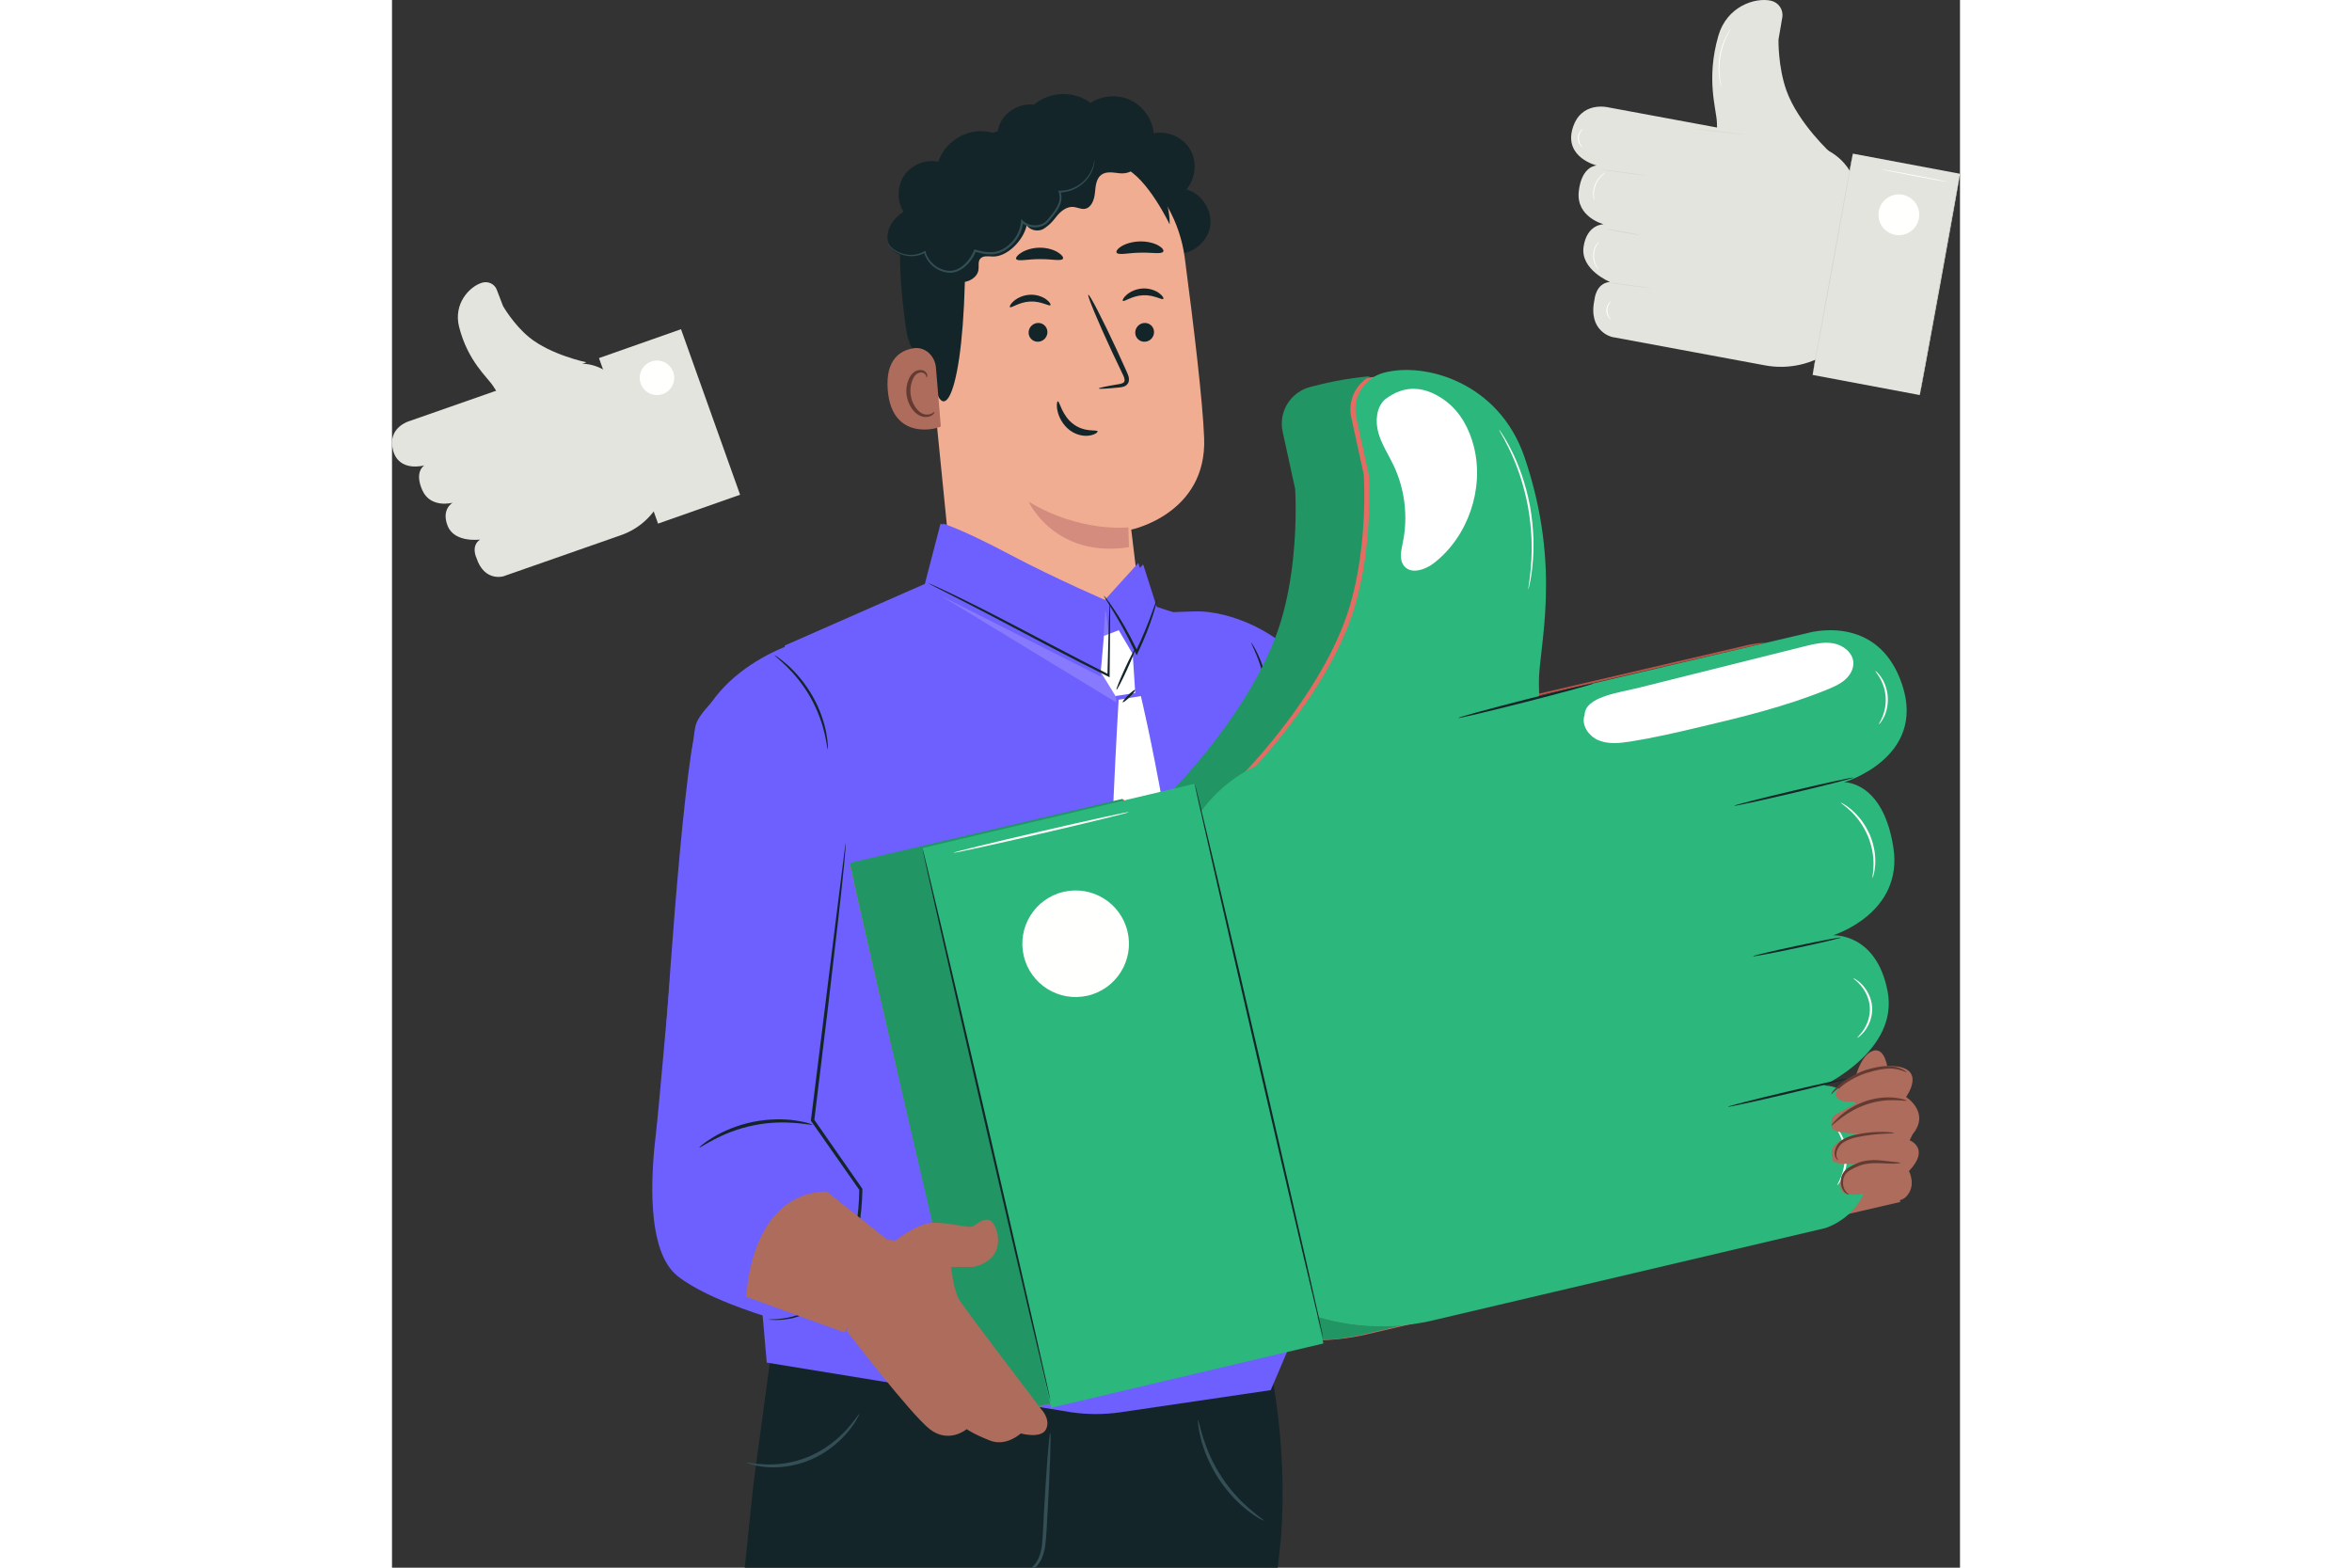 <?xml version="1.0" encoding="UTF-8"?>
<svg width="300px" height="200px" viewBox="0 0 500 500" version="1.1" xmlns="http://www.w3.org/2000/svg" xmlns:xlink="http://www.w3.org/1999/xlink">
    <rect x="0" y="0" width="500" height="500" fill="#333333" stroke="none"/>
    <title>congratulations</title>
    <defs>
        <polygon id="path-1" points="0 0 47 0 47 77 0 77"></polygon>
        <polygon id="path-3" points="0 0 47 0 47 77 0 77"></polygon>
    </defs>
    <g id="congratulations" stroke="none" stroke-width="1" fill="none" fill-rule="evenodd">
        <g id="6099983">
            <path d="M467.141,60.35 L468,64.722 L459.373,111.587 C453.185,116.145 445.397,117.935 437.851,116.534 L389.037,107.474 C389.037,107.474 381.278,105.734 383.44,95.619 C383.44,95.619 383.823,90.282 388.377,89.926 C388.377,89.926 378.915,86.066 379.963,78.748 C381.009,71.433 386.379,71.527 386.379,71.527 C386.379,71.527 377.516,69.28 378.435,61.04 C379.354,52.797 384.143,52.785 384.143,52.785 C384.143,52.785 373.834,50.27 376.415,41.133 C378.993,31.999 387.856,34.244 387.856,34.244 L422.576,40.68 L453.011,46.33 C460.138,47.652 465.738,53.209 467.141,60.35" id="Fill-2" fill="#E4E4DE" fill-rule="nonzero"></path>
            <path d="M459,49 C459,49 448.382,39.347 444.646,28.849 C441.935,21.227 442.122,12.637 442.122,12.637 C442.198,12.223 442.821,8.553 443.33,5.553 C443.746,3.093 442.153,0.765 439.729,0.229 C434.626,-0.901 425.652,2.043 422.951,11.396 C418.92,25.351 422.366,34.863 422.483,39.112 C422.599,43.361 422.599,43.361 422.599,43.361 L459,49" id="Fill-3" fill="#E4E4DE" fill-rule="nonzero"></path>
            <polyline id="Fill-4" fill="#E4E4DE" fill-rule="nonzero" points="453 119.58 487.168 126 500 55.422 465.832 49 453 119.58"></polyline>
            <g id="Group-8" transform="translate(453, 49)">
                <g id="Fill-5-Clipped">
                    <mask id="mask-2" fill="white">
                        <use xlink:href="#path-1"></use>
                    </mask>
                    <g id="path-1"></g>
                    <path d="M0.001,70.58 C-0.073,70.566 2.739,54.752 6.283,35.267 C9.826,15.774 12.759,-0.013 12.833,-7.45536955e-06 C12.907,0.015 10.093,15.824 6.55,35.317 C3.008,54.804 0.075,70.593 0.001,70.58" id="Fill-5" fill="#D4D5CF" fill-rule="nonzero" mask="url(#mask-2)"></path>
                </g>
                <g id="Fill-7-Clipped">
                    <mask id="mask-4" fill="white">
                        <use xlink:href="#path-3"></use>
                    </mask>
                    <g id="path-1"></g>
                    <path d="M34.168,77 C34.094,76.987 36.906,61.174 40.449,41.687 C43.993,22.193 46.926,6.407 47,6.422 C47.074,6.434 44.26,22.244 40.717,41.737 C37.175,61.224 34.242,77.015 34.168,77" id="Fill-7" fill="#D4D5CF" fill-rule="nonzero" mask="url(#mask-4)"></path>
                </g>
            </g>
            <path d="M474.11,67.319 C473.456,70.849 475.79,74.239 479.318,74.89 C482.848,75.544 486.238,73.212 486.891,69.682 C487.542,66.152 485.21,62.762 481.681,62.109 C478.151,61.458 474.761,63.79 474.11,67.319" id="Fill-9" fill="#FFFFFE" fill-rule="nonzero"></path>
            <path d="M415,41.004 C415.013,40.956 418.831,41.362 423.524,41.913 C428.22,42.463 432.015,42.948 432,42.996 C431.987,43.044 428.169,42.637 423.474,42.087 C418.78,41.537 414.985,41.052 415,41.004" id="Fill-10" fill="#D4D5CF" fill-rule="nonzero"></path>
            <path d="M387,73.009 C387.015,72.935 389.489,73.318 392.524,73.865 C395.562,74.412 398.013,74.916 398,74.991 C397.985,75.065 395.511,74.682 392.473,74.135 C389.436,73.588 386.985,73.084 387,73.009" id="Fill-11" fill="#D4D5CF" fill-rule="nonzero"></path>
            <path d="M385,54.005 C385.012,53.952 388.382,54.355 392.525,54.905 C396.667,55.454 400.014,55.943 400,55.995 C399.986,56.048 396.618,55.645 392.475,55.095 C388.333,54.546 384.986,54.057 385,54.005" id="Fill-12" fill="#D4D5CF" fill-rule="nonzero"></path>
            <path d="M387,90.005 C387.014,89.952 390.384,90.355 394.526,90.905 C398.667,91.454 402.014,91.943 402,91.995 C401.986,92.048 398.618,91.645 394.477,91.095 C390.335,90.546 386.988,90.057 387,90.005" id="Fill-13" fill="#D4D5CF" fill-rule="nonzero"></path>
            <path d="M475,54.005 C475.012,53.93 479.726,54.762 485.523,55.865 C491.324,56.967 496.014,57.92 496,57.995 C495.988,58.07 491.276,57.238 485.475,56.135 C479.678,55.035 474.986,54.08 475,54.005" id="Fill-14" fill="#FFFFFE" fill-rule="nonzero"></path>
            <path d="M383.468,64 C383.448,64.006 383.39,63.873 383.302,63.626 C383.209,63.381 383.12,63.013 383.059,62.553 C382.988,62.093 382.981,61.536 383.039,60.924 C383.112,60.313 383.26,59.647 383.518,58.973 C383.786,58.304 384.138,57.698 384.507,57.18 C384.891,56.666 385.287,56.236 385.663,55.913 C386.037,55.588 386.362,55.347 386.607,55.206 C386.85,55.061 386.987,54.986 386.999,55.002 C387.032,55.041 386.505,55.37 385.813,56.04 C385.464,56.371 385.097,56.804 384.737,57.307 C384.387,57.82 384.056,58.409 383.795,59.059 C383.545,59.711 383.392,60.358 383.306,60.949 C383.235,61.542 383.222,62.085 383.264,62.535 C383.337,63.44 383.521,63.988 383.468,64" id="Fill-15" fill="#FFFFFE" fill-rule="nonzero"></path>
            <path d="M379.707,46.999 C379.684,47.014 379.293,46.763 378.885,46.238 C378.474,45.716 378.111,44.901 378.133,43.978 C378.158,43.056 378.564,42.25 379.002,41.739 C379.438,41.225 379.841,40.985 379.864,41.001 C379.908,41.029 379.572,41.305 379.206,41.819 C378.835,42.332 378.489,43.102 378.462,43.983 C378.442,44.862 378.751,45.642 379.092,46.163 C379.433,46.686 379.754,46.973 379.707,46.999" id="Fill-16" fill="#FFFFFE" fill-rule="nonzero"></path>
            <path d="M384.894,85.998 C384.882,86.025 384.448,85.732 383.963,84.971 C383.481,84.23 382.986,82.958 383,81.466 C383.02,79.974 383.545,78.719 384.044,77.995 C384.546,77.254 384.986,76.972 384.998,77.002 C385.029,77.047 384.637,77.39 384.192,78.136 C383.75,78.87 383.286,80.068 383.268,81.471 C383.254,82.874 383.69,84.086 384.116,84.835 C384.542,85.598 384.924,85.954 384.894,85.998" id="Fill-17" fill="#FFFFFE" fill-rule="nonzero"></path>
            <path d="M388.779,101.999 C388.754,102.015 388.378,101.751 387.983,101.227 C387.584,100.708 387.223,99.91 387.216,99.004 C387.213,98.099 387.567,97.299 387.96,96.778 C388.351,96.252 388.725,95.987 388.749,96 C388.797,96.024 388.495,96.319 388.172,96.845 C387.846,97.367 387.544,98.136 387.544,99.004 C387.552,99.87 387.861,100.638 388.194,101.16 C388.523,101.683 388.827,101.977 388.779,101.999" id="Fill-18" fill="#FFFFFE" fill-rule="nonzero"></path>
            <path d="M423.996,28 C423.976,28.006 423.891,27.741 423.747,27.257 C423.672,27.016 423.59,26.72 423.52,26.37 C423.447,26.023 423.346,25.628 423.286,25.181 C423.13,24.299 423.031,23.232 423.001,22.047 C422.99,20.862 423.063,19.559 423.271,18.202 C423.492,16.849 423.826,15.579 424.203,14.445 C424.598,13.318 425.022,12.322 425.447,11.514 C425.64,11.104 425.86,10.752 426.038,10.438 C426.214,10.12 426.386,9.857 426.531,9.646 C426.816,9.221 426.981,8.992 426.999,9 C427.016,9.01 426.883,9.259 426.628,9.697 C426.497,9.915 426.34,10.183 426.18,10.505 C426.015,10.823 425.809,11.179 425.629,11.591 C425.232,12.401 424.829,13.395 424.452,14.516 C424.094,15.642 423.771,16.9 423.552,18.239 C423.346,19.582 423.267,20.872 423.263,22.045 C423.278,23.218 423.357,24.277 423.485,25.158 C423.53,25.6 423.618,25.995 423.676,26.343 C423.732,26.694 423.798,26.993 423.854,27.235 C423.963,27.723 424.015,27.996 423.996,28" id="Fill-19" fill="#FFFFFE" fill-rule="nonzero"></path>
            <path d="M70.951,120.782 L73.291,123.423 L86,158.802 C83.523,164.357 78.832,168.656 73.034,170.685 L35.535,183.8 C35.535,183.8 29.457,185.679 26.922,177.925 C26.922,177.925 25.059,174.134 28.079,172.091 C28.079,172.091 19.97,173.197 17.779,167.792 C15.586,162.388 19.351,160.331 19.351,160.331 C19.351,160.331 12.303,162.302 9.653,156.316 C7.004,150.331 10.324,148.429 10.324,148.429 C10.324,148.429 2.165,150.788 0.311,143.538 C-1.544,136.286 5.504,134.314 5.504,134.314 L32.171,124.981 L55.551,116.804 C61.025,114.888 67.13,116.466 70.951,120.782" id="Fill-20" fill="#E4E4DE" fill-rule="nonzero"></path>
            <path d="M62,115.556 C62,115.556 50.617,113.197 43.739,107.57 C38.747,103.486 35.405,97.613 35.405,97.613 C35.29,97.305 34.246,94.584 33.39,92.359 C32.687,90.535 30.624,89.585 28.699,90.174 C24.65,91.409 19.52,96.91 21.401,104.281 C24.207,115.281 30.482,120.354 32.281,123.178 C34.081,126 34.081,126 34.081,126 L62,115.556" id="Fill-21" fill="#E4E4DE" fill-rule="nonzero"></path>
            <polyline id="Fill-22" fill="#E4E4DE" fill-rule="nonzero" points="84.838 167 111 157.791 92.16 105 66 114.209 84.838 167"></polyline>
            <path d="M79.316,122.338 C80.333,125.199 83.475,126.697 86.336,125.683 C89.2,124.668 90.697,121.526 89.683,118.664 C88.668,115.801 85.526,114.303 82.663,115.317 C79.802,116.332 78.304,119.474 79.316,122.338" id="Fill-25" fill="#FFFFFE" fill-rule="nonzero"></path>
            <path d="M279.056,431.543 C279.056,431.543 285.956,458.18 283.453,490.633 C282.486,503.19 239.991,850.593 239.991,850.593 L182.614,850.593 L198.744,524.083 L194.046,525.1 C194.046,525.1 162.725,664.356 160.17,686.903 C157.872,707.167 131.459,854.398 131.459,854.398 L79,855 L95.754,660.255 L115.251,473.393 L122.587,419 L279.056,431.543" id="Fill-117" fill="#132529" fill-rule="nonzero"></path>
            <path d="M197.003,500.77 C196.979,500.802 197.108,500.934 197.387,501.167 C197.676,501.378 198.148,501.663 198.832,501.833 C200.173,502.21 202.408,502.017 204.454,500.534 C206.586,499.073 207.862,496.162 208.293,493.047 C208.718,489.9 208.783,486.515 209.023,482.935 C209.42,475.78 209.716,469.3 209.874,464.608 C210.031,459.915 210.048,457.008 209.887,457 C209.728,456.992 209.424,459.882 209.059,464.564 C208.692,469.246 208.268,475.72 207.869,482.872 C207.631,486.437 207.59,489.891 207.238,492.905 C206.876,495.9 205.778,498.541 203.956,499.903 C202.168,501.32 200.169,501.619 198.927,501.405 C197.646,501.208 197.069,500.668 197.003,500.77" id="Fill-118" fill="#334F55" fill-rule="nonzero"></path>
            <path d="M113,466.48 C112.985,466.551 113.529,466.784 114.549,467.078 C115.57,467.373 117.079,467.69 118.969,467.87 C122.729,468.254 128.124,467.875 133.546,465.542 C138.975,463.21 143.115,459.488 145.582,456.429 C146.831,454.898 147.715,453.551 148.259,452.583 C148.808,451.615 149.05,451.043 148.992,451.004 C148.836,450.893 147.605,453.017 145.022,455.874 C142.467,458.727 138.389,462.218 133.146,464.471 C127.906,466.727 122.705,467.226 119.016,467.059 C115.304,466.907 113.043,466.285 113,466.48" id="Fill-119" fill="#334F55" fill-rule="nonzero"></path>
            <path d="M257.04,453.001 C256.923,453.014 257.02,455.261 257.899,458.773 C258.769,462.279 260.58,467.01 263.6,471.637 C266.635,476.254 270.234,479.783 273.081,481.953 C275.931,484.137 277.937,485.096 277.994,484.992 C278.248,484.699 270.425,480.17 264.519,471.017 C258.492,461.95 257.405,452.876 257.04,453.001" id="Fill-120" fill="#334F55" fill-rule="nonzero"></path>
            <polyline id="Fill-121" fill="#AE6C5C" fill-rule="nonzero" points="429.638 354.95 442.988 359.064 467.24 346 481 383.345 447.999 391 423 388.319 429.638 354.95"></polyline>
            <path d="M278,203 C278,203 291.393,211.053 302.486,238.416 C324.276,292.17 337.963,321.186 337.963,321.186 L438,352.835 L430.01,393 C430.01,393 328.606,378.85 315.027,373.75 C296.449,366.773 282.671,330.073 282.671,330.073 L278,203" id="Fill-122" fill="#D4D5CF" fill-rule="nonzero"></path>
            <path d="M249.903,80.982 C255.016,81.306 260.042,77.297 260.876,72.229 C261.711,67.162 258.239,61.745 253.292,60.403 C256.291,56.993 256.813,51.626 254.528,47.699 C252.245,43.775 247.327,41.587 242.892,42.523 C242.478,38.054 239.591,33.896 235.556,31.956 C231.52,30.016 226.479,30.365 222.744,32.841 C217.594,28.848 209.625,29.093 204.728,33.395 C200.346,32.812 195.729,35.369 193.89,39.399 C192.051,43.428 193.138,48.602 196.445,51.544" id="Fill-123" fill="#132529" fill-rule="nonzero"></path>
            <path d="M203.178,43.171 L205.527,43.057 C229.161,41.887 249.736,58.965 252.806,82.302 C255.66,104.009 258.535,128.028 258.975,139.726 C259.882,163.951 235.727,168.918 235.727,168.918 L239.239,197.902 L180.079,199 L169.584,93.775 C166.149,68.745 177.931,45.896 203.178,43.171" id="Fill-124" fill="#F1AD92" fill-rule="nonzero"></path>
            <path d="M234.81,168.192 C234.81,168.192 219.575,169.995 203,160 C203,160 211.231,178.12 235,174.529 L234.81,168.192" id="Fill-125" fill="#D38C7D" fill-rule="nonzero"></path>
            <path d="M242.99,105.678 C243.126,107.325 241.895,108.805 240.243,108.982 C238.594,109.16 237.144,107.972 237.01,106.324 C236.876,104.675 238.104,103.195 239.753,103.018 C241.406,102.839 242.856,104.03 242.99,105.678" id="Fill-126" fill="#132529" fill-rule="nonzero"></path>
            <path d="M245.954,95.324 C245.571,95.797 242.998,93.983 239.473,94.177 C235.95,94.319 233.453,96.376 233.05,95.939 C232.853,95.747 233.228,94.907 234.312,93.98 C235.381,93.056 237.233,92.116 239.429,92.009 C241.625,91.907 243.513,92.666 244.615,93.487 C245.741,94.311 246.146,95.11 245.954,95.324" id="Fill-127" fill="#132529" fill-rule="nonzero"></path>
            <path d="M208.99,105.68 C209.126,107.327 207.895,108.805 206.243,108.982 C204.594,109.161 203.146,107.972 203.01,106.324 C202.876,104.677 204.106,103.197 205.755,103.018 C207.406,102.839 208.856,104.03 208.99,105.68" id="Fill-128" fill="#132529" fill-rule="nonzero"></path>
            <path d="M209.955,97.322 C209.57,97.797 206.995,95.983 203.474,96.177 C199.951,96.319 197.455,98.376 197.051,97.939 C196.853,97.747 197.224,96.907 198.314,95.98 C199.383,95.056 201.233,94.116 203.429,94.009 C205.625,93.907 207.513,94.666 208.616,95.487 C209.738,96.309 210.145,97.108 209.955,97.322" id="Fill-129" fill="#132529" fill-rule="nonzero"></path>
            <path d="M225.373,123.905 C225.345,123.701 227.706,123.203 231.54,122.56 C232.512,122.419 233.429,122.193 233.562,121.558 C233.755,120.884 233.296,119.913 232.763,118.864 C231.727,116.684 230.64,114.398 229.501,112.002 C224.957,102.227 221.617,94.17 222.035,94.003 C222.456,93.833 226.481,101.62 231.025,111.396 C232.121,113.807 233.171,116.106 234.169,118.306 C234.594,119.332 235.294,120.487 234.867,121.889 C234.639,122.588 233.948,123.121 233.33,123.308 C232.712,123.516 232.162,123.552 231.679,123.6 C227.807,123.979 225.399,124.107 225.373,123.905" id="Fill-130" fill="#132529" fill-rule="nonzero"></path>
            <path d="M213.965,82.481 C213.53,83.415 210.352,82.582 206.496,82.648 C202.637,82.628 199.429,83.5 199.028,82.572 C198.854,82.127 199.496,81.275 200.848,80.478 C202.187,79.681 204.252,79.014 206.565,79 C208.878,78.988 210.919,79.628 212.227,80.411 C213.546,81.193 214.158,82.036 213.965,82.481" id="Fill-131" fill="#132529" fill-rule="nonzero"></path>
            <path d="M245.902,80.308 C245.175,81.147 242.124,80.458 238.506,80.593 C234.883,80.626 231.853,81.453 231.105,80.65 C230.775,80.256 231.216,79.429 232.517,78.606 C233.795,77.787 235.97,77.061 238.459,77.004 C240.948,76.946 243.139,77.57 244.44,78.331 C245.759,79.095 246.223,79.9 245.902,80.308" id="Fill-132" fill="#132529" fill-rule="nonzero"></path>
            <path d="M248,71.609 C248,71.609 240.895,56.676 233.445,53.483 C224.425,49.616 221.114,59.578 212.603,57.628 C204.093,55.68 195.482,51.966 187.225,58.958 C178.189,66.607 182.836,71.424 182.786,82.259 C182.589,126.188 175.282,138.975 172.015,118.452 C171.658,116.202 165.362,114.718 163.972,105.212 C162.172,92.884 160.962,77.868 163.265,68.941 C165.205,61.417 169.132,56.089 176.349,50.069 C187.74,40.565 203.981,39.559 215.071,40.127 C226.161,40.693 248.066,52.461 248,71.609" id="Fill-133" fill="#132529" fill-rule="nonzero"></path>
            <path d="M173.453,117.257 C173.129,113.398 169.902,110.511 166.349,111.069 C162.04,111.744 157.346,114.656 158.075,124.293 C159.372,141.391 175.01,136.461 175,135.967 C174.994,135.633 174.055,124.406 173.453,117.257" id="Fill-134" fill="#AE6C5C" fill-rule="nonzero"></path>
            <path d="M172.979,131.375 C172.891,131.325 172.669,131.61 172.137,131.884 C171.622,132.151 170.709,132.375 169.702,132.112 C167.661,131.595 165.737,128.83 165.37,125.731 C165.184,124.167 165.408,122.647 165.902,121.365 C166.363,120.061 167.172,119.114 168.153,118.877 C169.127,118.592 169.881,119.088 170.153,119.555 C170.449,120.018 170.359,120.37 170.461,120.394 C170.517,120.433 170.837,120.074 170.624,119.372 C170.515,119.038 170.26,118.646 169.789,118.349 C169.312,118.047 168.633,117.925 167.945,118.047 C166.508,118.247 165.316,119.568 164.772,120.974 C164.15,122.393 163.857,124.104 164.068,125.86 C164.496,129.324 166.718,132.427 169.491,132.944 C170.839,133.16 171.905,132.712 172.437,132.264 C172.981,131.795 173.045,131.401 172.979,131.375" id="Fill-135" fill="#643B32" fill-rule="nonzero"></path>
            <path d="M174.286,87.142 C176.47,88.485 178.776,89.868 181.332,89.993 C183.89,90.119 186.727,88.506 187.032,85.951 C187.167,84.806 186.827,83.499 187.528,82.584 C188.363,81.492 190.018,81.739 191.389,81.815 C196.14,82.084 201.406,76.563 202.381,71.884 C203.678,73.636 206.346,74.052 208.112,72.781 C209.88,71.507 210.51,70.8 211.858,69.086 C213.206,67.373 215.137,65.803 217.302,66.003 C218.513,66.114 219.674,66.778 220.878,66.61 C223.004,66.311 223.922,63.748 224.141,61.603 C224.358,59.458 224.487,56.962 226.238,55.714 C227.86,54.558 230.064,55.07 232.045,55.263 C234.025,55.457 236.541,54.866 236.948,52.91 C237.163,51.884 236.678,50.839 236.074,49.983 C233.343,46.106 227.733,44.602 223.443,46.599 C221.585,41.282 216.352,37.333 210.748,37.02 C205.144,36.708 199.508,40.05 197.076,45.129 C193.484,42.169 188.423,41.103 183.95,42.366 C179.476,43.629 175.71,47.184 174.178,51.59 C170.17,50.742 165.737,52.505 163.392,55.876 C161.047,59.248 160.924,64.034 163.097,67.523 C160.256,69.345 157.897,72.388 158.003,75.771 C158.112,79.155 161.557,82.36 164.762,81.309 C163.579,84.005 164.824,87.525 167.435,88.868 C170.049,90.213 173.619,89.172 175.108,86.632" id="Fill-136" fill="#132529" fill-rule="nonzero"></path>
            <path d="M223.985,51 C223.999,51 224.003,51.1 223.997,51.293 C223.985,51.483 223.989,51.773 223.935,52.145 C223.821,52.886 223.573,53.988 222.901,55.265 C222.222,56.524 221.145,57.991 219.451,59.198 C217.794,60.415 215.485,61.389 212.819,61.377 L213.08,61.011 C213.659,62.346 213.603,63.983 212.974,65.414 C212.385,66.867 211.406,68.178 210.364,69.459 C209.83,70.075 209.373,70.792 208.62,71.37 C207.888,71.926 206.992,72.271 206.065,72.429 C204.224,72.747 202.106,72.295 200.685,70.852 L201.289,70.652 C201.035,73.83 199.339,77.082 196.488,79.149 C194.982,80.316 193.085,81.077 191.182,81.119 C189.279,81.193 187.486,80.738 185.808,80.246 L186.239,80.038 C185.457,82.055 184.187,83.806 182.602,85.129 C181.049,86.448 178.933,87.281 176.959,86.913 C173.042,86.304 170.309,83.31 169.641,80.396 L170.022,80.546 C168.15,81.653 166.089,81.849 164.418,81.621 C162.724,81.403 161.369,80.76 160.395,80.11 C159.416,79.448 158.821,78.745 158.461,78.257 C158.126,77.748 157.983,77.464 158.002,77.456 C158.08,77.386 158.608,78.637 160.55,79.888 C161.518,80.484 162.84,81.067 164.468,81.237 C166.075,81.425 168.024,81.193 169.751,80.136 L170.049,79.952 L170.131,80.286 C170.793,83 173.418,85.792 177.048,86.316 C178.838,86.632 180.697,85.89 182.17,84.639 C183.649,83.392 184.859,81.707 185.583,79.81 L185.699,79.51 L186.013,79.602 C187.664,80.082 189.395,80.506 191.151,80.432 C192.912,80.384 194.616,79.708 196.052,78.601 C198.745,76.644 200.336,73.602 200.594,70.592 L200.658,69.835 L201.198,70.393 C202.398,71.628 204.297,72.069 205.952,71.786 C206.781,71.648 207.577,71.344 208.217,70.866 C208.841,70.405 209.317,69.695 209.861,69.073 C210.902,67.814 211.855,66.553 212.418,65.2 C213.016,63.861 213.069,62.422 212.571,61.213 L212.418,60.839 L212.831,60.847 C215.345,60.889 217.57,60 219.192,58.856 C220.849,57.725 221.929,56.328 222.628,55.125 C224.001,52.65 223.867,50.97 223.985,51" id="Fill-137" fill="#334F55" fill-rule="nonzero"></path>
            <path d="M224.993,137.575 C224.872,136.939 220.928,138.033 217.241,135.239 C213.545,132.456 212.88,127.881 212.321,128.002 C212.06,128.013 211.803,129.208 212.221,131.099 C212.621,132.959 213.849,135.494 216.104,137.203 C218.363,138.903 220.885,139.202 222.538,138.893 C224.228,138.592 225.089,137.856 224.993,137.575" id="Fill-138" fill="#132529" fill-rule="nonzero"></path>
            <path d="M294.416,217.639 C286.252,202.421 269.09,195.688 258.435,195.034 C247.781,194.379 133.771,203.447 133.771,203.447 C133.771,203.447 99.715,211.063 95.374,240.298 C90.378,273.953 86,351 86,351 L137.895,324.45 L144.618,307.553 L251.985,331.464 L278.204,292.755 L323,289.777 C322.634,288.482 301.241,230.36 294.416,217.639 Z" id="Fill-139" fill="#6E5FFF" fill-rule="nonzero"></path>
            <path d="M125.25,205.881 L169.916,186.228 L174.921,167 L227.058,191.603 L237.979,179.559 L242.552,193.131 L253.978,196.859 L280.68,243.732 L280.597,343.616 L286,429.774 L280.211,443.375 L232.376,450.419 C227.145,451.189 221.831,451.193 216.599,450.435 L119.503,434.591 L117,406.128 L127.371,327.668 L125.25,205.881" id="Fill-140" fill="#6E5FFF" fill-rule="nonzero"></path>
            <path d="M175.717,167 C175.717,167 181.674,168.715 196.975,176.838 C211.964,184.795 229,192.063 229,192.063 L227.706,216 L171,187.677 L175.717,167" id="Fill-141" fill="#6E5FFF" fill-rule="nonzero"></path>
            <polyline id="Fill-142" fill="#6E5FFF" fill-rule="nonzero" points="239.525 180 229 191.646 234.625 216 244 193.987 239.525 180"></polyline>
            <path d="M230.875,224 L175,190 L225.991,215.781 L227.47,194.544 C227.94,194.898 230.801,222.089 231,223.981 L230.875,224" id="Fill-143" fill="#877AFF" fill-rule="nonzero"></path>
            <polyline id="Fill-144" fill="#8C8F8B" fill-rule="nonzero" points="226 216 175 190 226 216"></polyline>
            <path d="M229.128,301.644 C228.31,279.546 231.703,223.171 231.703,223.171 L238.797,222 C238.797,222 252.048,276.801 256.996,343.954 C259,371.128 259,402.607 259,402.607 L244.75,434 L229,402.811 C229,402.811 230.121,328.495 229.128,301.644" id="Fill-145" fill="#FFFFFF" fill-rule="nonzero"></path>
            <path d="M122.003,209.004 C121.916,209.111 123.548,210.32 125.857,212.582 C128.168,214.837 131.069,218.243 133.469,222.473 C135.855,226.713 137.245,230.892 137.947,233.971 C138.656,237.049 138.815,239.012 138.958,239 C139.011,238.996 139.013,238.504 138.968,237.614 C138.939,236.723 138.785,235.438 138.496,233.865 C137.926,230.722 136.598,226.432 134.167,222.117 C131.724,217.81 128.696,214.39 126.253,212.204 C125.034,211.107 123.991,210.275 123.227,209.759 C122.469,209.233 122.037,208.964 122.003,209.004" id="Fill-146" fill="#132529" fill-rule="nonzero"></path>
            <polyline id="Fill-147" fill="#FFFFFF" fill-rule="nonzero" points="227.036 202.816 231.738 201 236.196 208.567 237 220.999 230.72 222 226 214.328 227.036 202.816"></polyline>
            <path d="M281,242 C280.744,242 280.537,270.657 280.537,305.998 C280.537,341.35 280.744,370 281,370 C281.256,370 281.463,341.35 281.463,305.998 C281.463,270.657 281.256,242 281,242" id="Fill-148" fill="#132529" fill-rule="nonzero"></path>
            <path d="M227.006,190.001 C226.906,190.07 228.121,191.902 229.956,194.927 C231.791,197.954 234.216,202.2 236.531,207.068 C236.719,207.466 236.907,207.862 237.082,208.235 L237.443,209 L237.808,208.239 C240.039,203.617 241.647,199.313 242.646,196.171 C243.147,194.599 243.506,193.321 243.726,192.43 C243.947,191.542 244.038,191.043 243.986,191.03 C243.876,190.998 243.255,192.914 242.123,195.996 C240.994,199.079 239.311,203.314 237.084,207.899 L237.813,207.905 C237.636,207.532 237.45,207.132 237.259,206.729 C234.929,201.829 232.405,197.594 230.438,194.631 C229.455,193.148 228.616,191.976 228.015,191.182 C227.41,190.391 227.051,189.972 227.006,190.001" id="Fill-149" fill="#132529" fill-rule="nonzero"></path>
            <path d="M171,186.003 C170.99,186.026 171.256,186.184 171.775,186.461 C172.374,186.77 173.131,187.159 174.064,187.639 C176.146,188.702 179.002,190.159 182.489,191.939 C189.598,195.579 199.333,200.767 210.12,206.445 C216.691,209.892 222.914,213.087 228.327,215.755 L228.827,216 L228.831,215.456 C228.901,208.539 228.958,202.714 229,198.5 C228.996,196.518 228.994,194.921 228.992,193.72 C228.977,192.614 228.951,192.022 228.914,192.022 C228.876,192.022 228.829,192.612 228.774,193.716 C228.728,194.916 228.665,196.514 228.589,198.492 C228.477,202.705 228.321,208.529 228.137,215.443 L228.641,215.144 C223.26,212.429 217.058,209.208 210.49,205.762 C199.706,200.086 189.92,194.97 182.742,191.451 C179.156,189.685 176.23,188.301 174.196,187.368 C173.239,186.943 172.46,186.596 171.844,186.321 C171.302,186.089 171.013,185.979 171,186.003" id="Fill-150" fill="#132529" fill-rule="nonzero"></path>
            <path d="M274.009,205.002 C273.905,205.071 274.714,206.578 275.753,209.138 C276.798,211.695 277.992,215.357 278.699,219.559 C279.396,223.764 279.464,227.653 279.316,230.451 C279.174,233.252 278.905,234.974 279.024,235 C279.072,235.01 279.183,234.59 279.345,233.814 C279.515,233.043 279.683,231.906 279.821,230.495 C280.101,227.672 280.115,223.7 279.404,219.415 C278.682,215.135 277.385,211.429 276.21,208.902 C275.626,207.634 275.102,206.639 274.693,205.984 C274.291,205.323 274.051,204.974 274.009,205.002" id="Fill-151" fill="#132529" fill-rule="nonzero"></path>
            <path d="M233.006,223.961 C233.093,224.176 234.057,223.472 235.158,222.388 C236.26,221.306 237.081,220.254 236.994,220.039 C236.906,219.824 235.944,220.528 234.843,221.612 C233.742,222.694 232.921,223.746 233.006,223.961" id="Fill-152" fill="#132529" fill-rule="nonzero"></path>
            <path d="M231.021,219.998 C231.213,220.079 232.704,217.235 234.349,213.647 C235.996,210.058 237.172,207.082 236.979,207.002 C236.787,206.919 235.298,209.763 233.651,213.353 C232.006,216.941 230.828,219.918 231.021,219.998" id="Fill-153" fill="#132529" fill-rule="nonzero"></path>
            <path d="M116.009,212 C116.009,212 99.031,224.288 96.91,231.077 C94.787,237.867 85.768,348.197 84.175,361.322 C82.584,374.45 80.992,398.993 91.074,406.997 C101.153,414.999 122.906,421 122.906,421 L143,379.253 L132.357,356.845 L143,273.051 L116.009,212" id="Fill-154" fill="#6E5FFF" fill-rule="nonzero"></path>
            <path d="M120,420.863 C120,420.834 120.368,420.807 121.072,420.782 C121.776,420.757 122.819,420.769 124.158,420.577 C126.787,420.235 130.83,419.523 134.887,416.571 C138.974,413.724 142.728,408.645 145.122,402.111 C147.533,395.595 148.932,387.74 149.005,379.337 L149.098,379.627 C144.327,372.809 139.12,365.367 133.694,357.616 L133.572,357.443 L133.598,357.23 C133.669,356.664 133.744,356.052 133.819,355.441 C136.784,331.611 139.465,310.044 141.423,294.308 C142.396,286.567 143.189,280.267 143.751,275.787 C144.018,273.678 144.232,272.002 144.39,270.754 C144.525,269.607 144.598,269 144.637,269 C144.655,269 144.661,269.152 144.657,269.451 C144.649,269.747 144.641,270.194 144.6,270.774 C144.491,272.029 144.343,273.716 144.157,275.835 C143.735,280.227 143.047,286.569 142.161,294.402 C140.39,310.069 137.811,331.698 134.865,355.578 C134.79,356.19 134.713,356.802 134.644,357.365 L134.549,356.979 C139.957,364.745 145.148,372.2 149.903,379.028 L150,379.166 L149.998,379.318 C149.887,387.9 148.421,395.796 145.905,402.428 C143.409,409.058 139.486,414.244 135.233,417.095 C133.137,418.565 131.016,419.477 129.119,420.018 C128.646,420.151 128.187,420.283 127.746,420.408 C127.297,420.488 126.866,420.565 126.451,420.638 C125.628,420.811 124.872,420.884 124.188,420.916 C122.827,421.055 121.778,420.987 121.07,420.955 C120.362,420.924 119.998,420.893 120,420.863" id="Fill-155" fill="#132529" fill-rule="nonzero"></path>
            <path d="M98.002,365.984 C97.931,365.888 99.541,364.414 102.538,362.628 C105.519,360.839 109.967,358.869 115.154,357.811 C120.346,356.771 125.179,356.862 128.587,357.358 C132.009,357.848 134.031,358.587 134,358.702 C133.972,359.097 125.574,356.779 115.36,358.919 C105.126,360.915 98.169,366.337 98.002,365.984" id="Fill-156" fill="#132529" fill-rule="nonzero"></path>
            <path d="M233.395,254.953 L233.398,254.953 C233.455,254.944 234.374,258.633 235.941,265.13 C239.437,260.077 243.937,255.776 249.16,252.479 L249.094,252.491 C249.094,252.491 275.569,226.18 284.027,198.512 C290.166,178.428 288.638,156.183 288.638,156.183 C288.39,155.12 286.324,145.687 284.639,137.969 C283.255,131.643 287.12,125.415 293.371,123.731 C306.516,120.185 342.106,113.255 350.269,137.171 C362.451,172.853 342.761,211.393 342.972,222.421 C343.014,224.504 343.047,226.192 343.072,227.562 C353.505,225.148 361.599,223.408 361.64,223.582 L361.628,223.59 L430.157,207.593 C430.157,207.593 452.801,200.738 460.568,223.958 C468.334,247.181 441.983,254.901 441.983,254.901 C441.983,254.901 454.369,254.355 457.735,275.474 C461.101,296.594 438.457,303.45 438.457,303.45 C438.457,303.45 452.326,302.556 455.913,321.277 C459.408,339.498 436.77,350.482 435.56,351.053 C438.914,350.335 440.999,349.936 441.019,350.029 C441.04,350.11 439.477,350.553 436.865,351.223 C447.421,352.576 448.951,365.151 448.951,365.151 C455.754,390.945 435.906,396.365 435.906,396.365 L310.786,425.597 C298.195,428.538 285.183,427.988 273.065,424.229 C274.265,429.562 274.914,432.564 274.862,432.582 L187.471,453 C187.282,453.045 177.845,413.313 166.396,364.27 C154.943,315.208 145.816,275.414 146,275.37 L233.395,254.953" id="Fill-157" fill="#E46C62" fill-rule="nonzero"></path>
            <path d="M166.302,364.194 C155.014,315.571 145.994,276.04 146,275.231 C146,275.222 146.002,275.218 146.004,275.218 L232.999,254.783 C233.061,254.783 233.975,258.475 235.533,264.97 C239.014,259.912 243.493,255.607 248.693,252.307 L248.627,252.32 C248.627,252.32 274.983,225.986 283.402,198.294 C287.484,184.866 288.161,170.474 288.161,162.398 C288.159,158.383 287.992,155.93 287.992,155.93 C287.745,154.866 285.689,145.425 284.011,137.7 C283.822,136.834 283.731,135.971 283.731,135.12 C283.731,129.75 287.332,124.905 292.704,123.449 C297.156,122.242 304.194,120.642 311.864,120 C307.294,122.53 304.734,127.803 305.897,133.149 C307.574,140.874 309.631,150.315 309.878,151.377 C309.878,151.377 311.399,173.64 305.287,193.744 C297.012,220.961 271.408,246.868 270.535,247.746 C259.539,254.736 251.809,266.293 249.819,279.715 L248.131,291.09 L275.942,410.869 C287.801,418.791 301.621,422.913 315.616,422.913 C318.076,422.913 320.54,422.787 323,422.53 L310.04,425.573 C304.668,426.836 299.217,427.455 293.795,427.455 C286.566,427.455 279.382,426.354 272.49,424.205 C273.639,429.344 274.281,432.321 274.281,432.551 C274.281,432.559 274.281,432.563 274.279,432.565 L203.784,449.124 L187.282,453 C187.084,453 177.694,413.252 166.302,364.194 Z" id="Fill-158" fill="#229564" fill-rule="nonzero"></path>
            <path d="M365.013,222 C365.008,221.811 365.004,221.613 365,221.408 L431.388,205.945 C431.388,205.945 434.108,205.124 438,205 L365.013,222" id="Fill-159" fill="#BC5247" fill-rule="nonzero"></path>
            <path d="M249.693,279.172 L248,290.597 L275.891,410.903 C292.41,421.953 312.725,425.645 332.035,421.101 L456.949,391.713 C456.949,391.713 476.764,386.267 469.973,360.337 C469.973,360.337 468.342,346.565 456.544,346.193 C456.544,346.193 480.507,335.051 476.923,316.233 C473.342,297.413 459.496,298.31 459.496,298.31 C459.496,298.31 482.103,291.42 478.742,270.188 C475.381,248.959 463.016,249.508 463.016,249.508 C463.016,249.508 489.324,241.745 481.57,218.402 C473.816,195.06 451.21,201.949 451.21,201.949 L362.363,222.832 L284.481,241.154 C266.245,245.444 252.455,260.512 249.693,279.172" id="Fill-160" fill="#2CB77C" fill-rule="nonzero"></path>
            <path d="M306.876,193.88 C313.005,173.74 311.48,151.438 311.48,151.438 C311.232,150.374 309.17,140.916 307.487,133.178 C306.106,126.834 309.965,120.591 316.205,118.9 C329.329,115.347 353.01,121.902 361.16,145.878 C373.321,181.653 365.516,206.795 365.726,217.849 C365.939,228.906 365.939,228.906 365.939,228.906 L272,248 C272,248 298.433,221.62 306.876,193.88 Z" id="Fill-161" fill="#2CB77C" fill-rule="nonzero"></path>
            <polyline id="Fill-162" fill="#2CB77C" fill-rule="nonzero" points="297 428.485 210.189 449 169 270.518 255.809 250 297 428.485"></polyline>
            <path d="M296.997,427 C297.185,426.955 288.158,387.294 276.839,338.425 C265.519,289.537 256.191,249.957 256.003,250 C255.817,250.045 264.84,289.698 276.163,338.583 C287.481,387.454 296.811,427.043 296.997,427" id="Fill-163" fill="#132529" fill-rule="nonzero"></path>
            <path d="M209.997,447 C210.185,446.957 201.158,407.295 189.838,358.424 C178.517,309.538 169.189,269.955 169.003,270 C168.815,270.043 177.838,309.697 189.162,358.585 C200.481,407.454 209.811,447.043 209.997,447" id="Fill-164" fill="#132529" fill-rule="nonzero"></path>
            <path d="M234.551,297.136 C236.686,306.275 231.006,315.416 221.864,317.551 C212.723,319.686 203.584,314.006 201.449,304.864 C199.315,295.725 204.992,286.584 214.134,284.449 C223.275,282.314 232.416,287.994 234.551,297.136" id="Fill-165" fill="#FFFFFE" fill-rule="nonzero"></path>
            <path d="M383,218.013 C382.956,217.803 373.294,220.091 361.422,223.122 C349.545,226.152 339.956,228.777 340,228.987 C340.046,229.195 349.706,226.91 361.583,223.878 C373.455,220.849 383.046,218.221 383,218.013" id="Fill-166" fill="#132529" fill-rule="nonzero"></path>
            <path d="M462,299.017 C461.955,298.841 455.649,300.033 447.919,301.679 C440.185,303.327 433.954,304.804 434,304.983 C434.045,305.159 440.349,303.969 448.083,302.321 C455.813,300.675 462.044,299.196 462,299.017" id="Fill-167" fill="#132529" fill-rule="nonzero"></path>
            <path d="M466,248.013 C465.957,247.824 457.414,249.68 446.924,252.158 C436.427,254.637 427.958,256.798 428,256.987 C428.043,257.174 436.584,255.318 447.08,252.841 C457.573,250.363 466.044,248.201 466,248.013" id="Fill-168" fill="#132529" fill-rule="nonzero"></path>
            <path d="M464,344.013 C463.957,343.826 455.414,345.682 444.922,348.159 C434.427,350.639 425.958,352.799 426,352.987 C426.043,353.176 434.584,351.32 445.08,348.84 C455.573,346.363 464.044,344.202 464,344.013" id="Fill-169" fill="#132529" fill-rule="nonzero"></path>
            <path d="M326.096,182 C324.778,182 323.571,181.562 322.704,180.469 C321.114,178.466 321.804,175.554 322.328,173.036 C324.041,164.796 322.986,155.989 319.375,148.406 C317.741,144.975 315.592,141.761 314.55,138.101 C313.507,134.442 313.825,130.044 316.571,127.443 C319.788,124.942 322.882,124 325.728,124 C329.808,124 333.382,125.933 336.095,127.977 C340.703,131.45 343.606,136.875 345.005,142.519 C348.324,155.913 343.142,171.069 332.356,179.505 C330.604,180.876 328.206,182 326.096,182" id="Fill-170" fill="#FFFFFF" fill-rule="nonzero"></path>
            <path d="M389.74,237 C388.028,237 386.343,236.772 384.764,236.124 C381.588,234.819 379.125,231.224 380.297,228.037 C380.408,222.208 391.304,220.915 397.112,219.462 C414.866,215.026 432.62,210.589 450.376,206.153 C452.676,205.579 455.045,205 457.396,205 C458.165,205 458.933,205.062 459.696,205.207 C462.789,205.79 465.78,208.137 465.988,211.23 C466.132,213.343 464.958,215.381 463.35,216.788 C461.742,218.196 459.738,219.076 457.75,219.889 C444.366,225.363 430.22,228.782 416.12,232.096 C409.104,233.746 402.074,235.375 394.95,236.497 C393.24,236.766 391.475,237 389.74,237" id="Fill-171" fill="#FFFFFF" fill-rule="nonzero"></path>
            <path d="M235,259.009 C234.953,258.818 222.38,261.567 206.919,265.151 C191.453,268.735 178.954,271.797 179,271.991 C179.045,272.182 191.616,269.433 207.083,265.849 C222.543,262.265 235.044,259.201 235,259.009" id="Fill-172" fill="#FFFFFE" fill-rule="nonzero"></path>
            <path d="M472.103,280 C472.153,280.012 472.28,279.646 472.466,278.965 C472.671,278.29 472.842,277.282 472.942,276.028 C473.055,274.774 473.003,273.268 472.775,271.614 C472.51,269.965 472.047,268.175 471.306,266.38 C470.541,264.594 469.576,262.995 468.572,261.629 C467.537,260.283 466.481,259.16 465.49,258.326 C464.507,257.485 463.651,256.869 463.014,256.515 C462.388,256.147 462.029,255.964 462.003,256.006 C461.923,256.115 463.297,256.947 465.127,258.686 C466.05,259.545 467.037,260.673 468.013,261.999 C468.958,263.348 469.876,264.909 470.621,266.641 C471.338,268.384 471.808,270.116 472.101,271.711 C472.358,273.313 472.464,274.778 472.419,276.008 C472.356,278.468 471.967,279.971 472.103,280" id="Fill-173" fill="#FFFFFE" fill-rule="nonzero"></path>
            <path d="M474.137,230.998 C474.183,231.042 474.958,230.292 475.728,228.763 C476.503,227.245 477.141,224.895 476.973,222.282 C476.793,219.667 475.85,217.419 474.882,216.016 C473.917,214.597 473.049,213.953 473.007,214.003 C472.919,214.085 473.649,214.837 474.472,216.262 C475.302,217.679 476.121,219.834 476.293,222.325 C476.453,224.819 475.924,227.06 475.288,228.57 C474.66,230.087 474.037,230.927 474.137,230.998" id="Fill-174" fill="#FFFFFE" fill-rule="nonzero"></path>
            <path d="M467.236,330.997 C467.273,331.054 468.434,330.376 469.694,328.714 C470.945,327.089 472.178,324.345 471.979,321.193 C471.769,318.042 470.191,315.459 468.738,313.988 C467.275,312.483 466.034,311.944 466.004,312.005 C465.926,312.104 467.041,312.782 468.343,314.305 C469.64,315.801 471.049,318.276 471.246,321.236 C471.432,324.194 470.355,326.812 469.259,328.446 C468.163,330.106 467.145,330.907 467.236,330.997" id="Fill-175" fill="#FFFFFE" fill-rule="nonzero"></path>
            <path d="M460.88,377.999 C460.94,378.041 461.759,377.169 462.58,375.471 C463.408,373.784 464.112,371.22 463.985,368.354 C463.848,365.488 462.913,362.992 461.935,361.378 C460.96,359.754 460.066,358.954 460.01,359.002 C459.904,359.078 460.638,359.981 461.462,361.612 C462.29,363.232 463.097,365.637 463.233,368.386 C463.35,371.132 462.765,373.595 462.088,375.278 C461.417,376.969 460.769,377.929 460.88,377.999" id="Fill-176" fill="#FFFFFE" fill-rule="nonzero"></path>
            <path d="M362.346,188 C362.391,188.01 362.564,187.286 362.842,185.964 C362.989,185.305 363.147,184.493 363.273,183.542 C363.405,182.589 363.596,181.51 363.68,180.301 C363.942,177.893 364.051,175.002 363.978,171.797 C363.86,168.592 363.535,165.075 362.885,161.435 C362.204,157.801 361.263,154.408 360.239,151.389 C359.175,148.385 358.053,145.746 356.962,143.615 C356.454,142.529 355.897,141.603 355.438,140.772 C354.986,139.935 354.552,139.247 354.184,138.693 C353.46,137.575 353.042,136.974 353.003,137.001 C352.965,137.028 353.31,137.684 353.964,138.839 C354.296,139.413 354.696,140.121 355.113,140.97 C355.539,141.813 356.065,142.749 356.541,143.844 C357.571,145.988 358.636,148.623 359.658,151.609 C360.64,154.612 361.552,157.974 362.227,161.57 C362.871,165.171 363.212,168.648 363.362,171.82 C363.468,174.994 363.409,177.86 363.21,180.255 C363.155,181.458 362.997,182.534 362.901,183.486 C362.814,184.437 362.692,185.25 362.586,185.914 C362.389,187.246 362.3,187.989 362.346,188" id="Fill-177" fill="#FFFFFE" fill-rule="nonzero"></path>
            <path d="M160.573,395.681 C160.573,395.681 167.335,390.234 172.354,390.008 C177.373,389.781 183.917,391.824 185.226,391.142 C186.537,390.461 189.591,387.476 191.555,389.991 C193.517,392.503 195.919,401.582 185.446,404.078 L178.246,404.078 C178.246,404.078 179.119,411.567 180.863,414.518 C182.609,417.466 207.044,449.466 207.044,449.466 C207.044,449.466 210.099,452.643 208.573,455.82 C207.044,458.998 200.5,457.181 200.5,457.181 C200.5,457.181 195.919,461.493 190.682,459.451 C185.446,457.408 183.264,455.82 183.264,455.82 C183.264,455.82 177.59,460.585 171.481,455.82 C165.371,451.053 145,424.501 145,424.501 L152.282,394.772 L160.573,395.681" id="Fill-178" fill="#AE6C5C" fill-rule="nonzero"></path>
            <path d="M138.622,380 L160,397.039 L144.303,425 L113,413.623 C113,413.623 113.901,380.6 138.622,380" id="Fill-179" fill="#AE6C5C" fill-rule="nonzero"></path>
            <path d="M477,341.412 C477,341.412 476.325,333.612 472.06,335.218 C467.796,336.823 466,346 466,346 L477,341.412" id="Fill-180" fill="#AE6C5C" fill-rule="nonzero"></path>
            <path d="M460.611,347.996 C460.611,347.996 468.235,339.339 478.866,340.04 C489.495,340.742 482.795,349.868 482.795,349.868 C482.795,349.868 490.66,354.783 484.878,361.803 L483.949,363.675 C483.949,363.675 490.651,366.251 483.72,373.505 C483.72,373.505 486.261,378.185 482.795,381.695 C479.327,385.205 470.663,380.524 470.663,380.524 C470.663,380.524 462.691,382.396 461.996,379.121 C461.303,375.844 463.152,373.505 463.845,373.036 C464.538,372.569 468.698,370.931 468.698,370.931 C468.698,370.931 459.455,372.1 459.223,369.76 C458.993,367.419 458.069,364.845 465.001,362.506 L468.698,361.504 C468.698,361.504 459.113,361.803 459.052,359.464 C458.993,357.122 458.53,356.186 461.996,354.549 C465.462,352.911 468.235,351.039 468.235,351.039 C468.235,351.039 459.223,352.911 460.611,347.996" id="Fill-181" fill="#AE6C5C" fill-rule="nonzero"></path>
            <path d="M459.004,358.987 C459.181,359.289 463.46,354.411 470.322,352.21 C477.157,349.885 482.985,351.42 483,351.052 C483.025,350.935 481.626,350.382 479.262,350.116 C476.907,349.843 473.572,349.999 470.066,351.15 C466.564,352.315 463.654,354.224 461.768,355.898 C459.873,357.573 458.931,358.901 459.004,358.987" id="Fill-182" fill="#643B32" fill-rule="nonzero"></path>
            <path d="M461.189,369.994 C461.243,369.934 460.968,369.724 460.75,369.233 C460.529,368.748 460.452,367.942 460.771,367.018 C461.087,366.103 461.701,365.045 462.839,364.344 C463.961,363.59 465.421,363.074 467.018,362.719 C473.506,361.321 479,361.647 479,361.373 C479.008,361.262 477.652,361.039 475.43,361.004 C473.208,360.969 470.13,361.15 466.798,361.864 C465.134,362.235 463.547,362.814 462.324,363.691 C461.039,364.55 460.385,365.821 460.127,366.858 C459.854,367.92 460.052,368.872 460.425,369.39 C460.796,369.917 461.173,370.029 461.189,369.994" id="Fill-183" fill="#643B32" fill-rule="nonzero"></path>
            <path d="M464.576,380.977 C464.6,380.896 464.257,380.751 463.805,380.265 C463.365,379.791 462.812,378.926 462.705,377.697 C462.596,376.483 462.871,374.925 464.003,373.945 C465.092,372.952 466.751,372.269 468.349,371.645 C471.661,370.593 474.91,371.072 477.22,371.113 C479.555,371.221 481.008,371.028 481,370.885 C480.994,370.74 479.569,370.674 477.265,370.379 C474.982,370.163 471.683,369.52 468.093,370.646 C466.36,371.332 464.769,371.983 463.46,373.213 C462.822,373.82 462.362,374.651 462.16,375.48 C461.97,376.313 461.962,377.093 462.067,377.802 C462.283,379.234 463.024,380.16 463.585,380.583 C464.164,381.02 464.566,381.032 464.576,380.977" id="Fill-184" fill="#643B32" fill-rule="nonzero"></path>
            <path d="M459.057,349 C459.13,349.006 459.268,348.703 459.766,348.261 C460.244,347.814 460.992,347.208 461.965,346.518 C463.914,345.182 466.734,343.322 470.153,342.222 C473.669,341.135 476.943,340.527 479.281,340.93 C481.619,341.281 482.912,342.127 482.998,341.966 C483.059,341.908 481.884,340.819 479.409,340.254 C476.928,339.641 473.401,340.196 469.865,341.294 C462.641,343.822 458.456,348.682 459.057,349" id="Fill-185" fill="#643B32" fill-rule="nonzero"></path>
        </g>
    </g>
</svg>